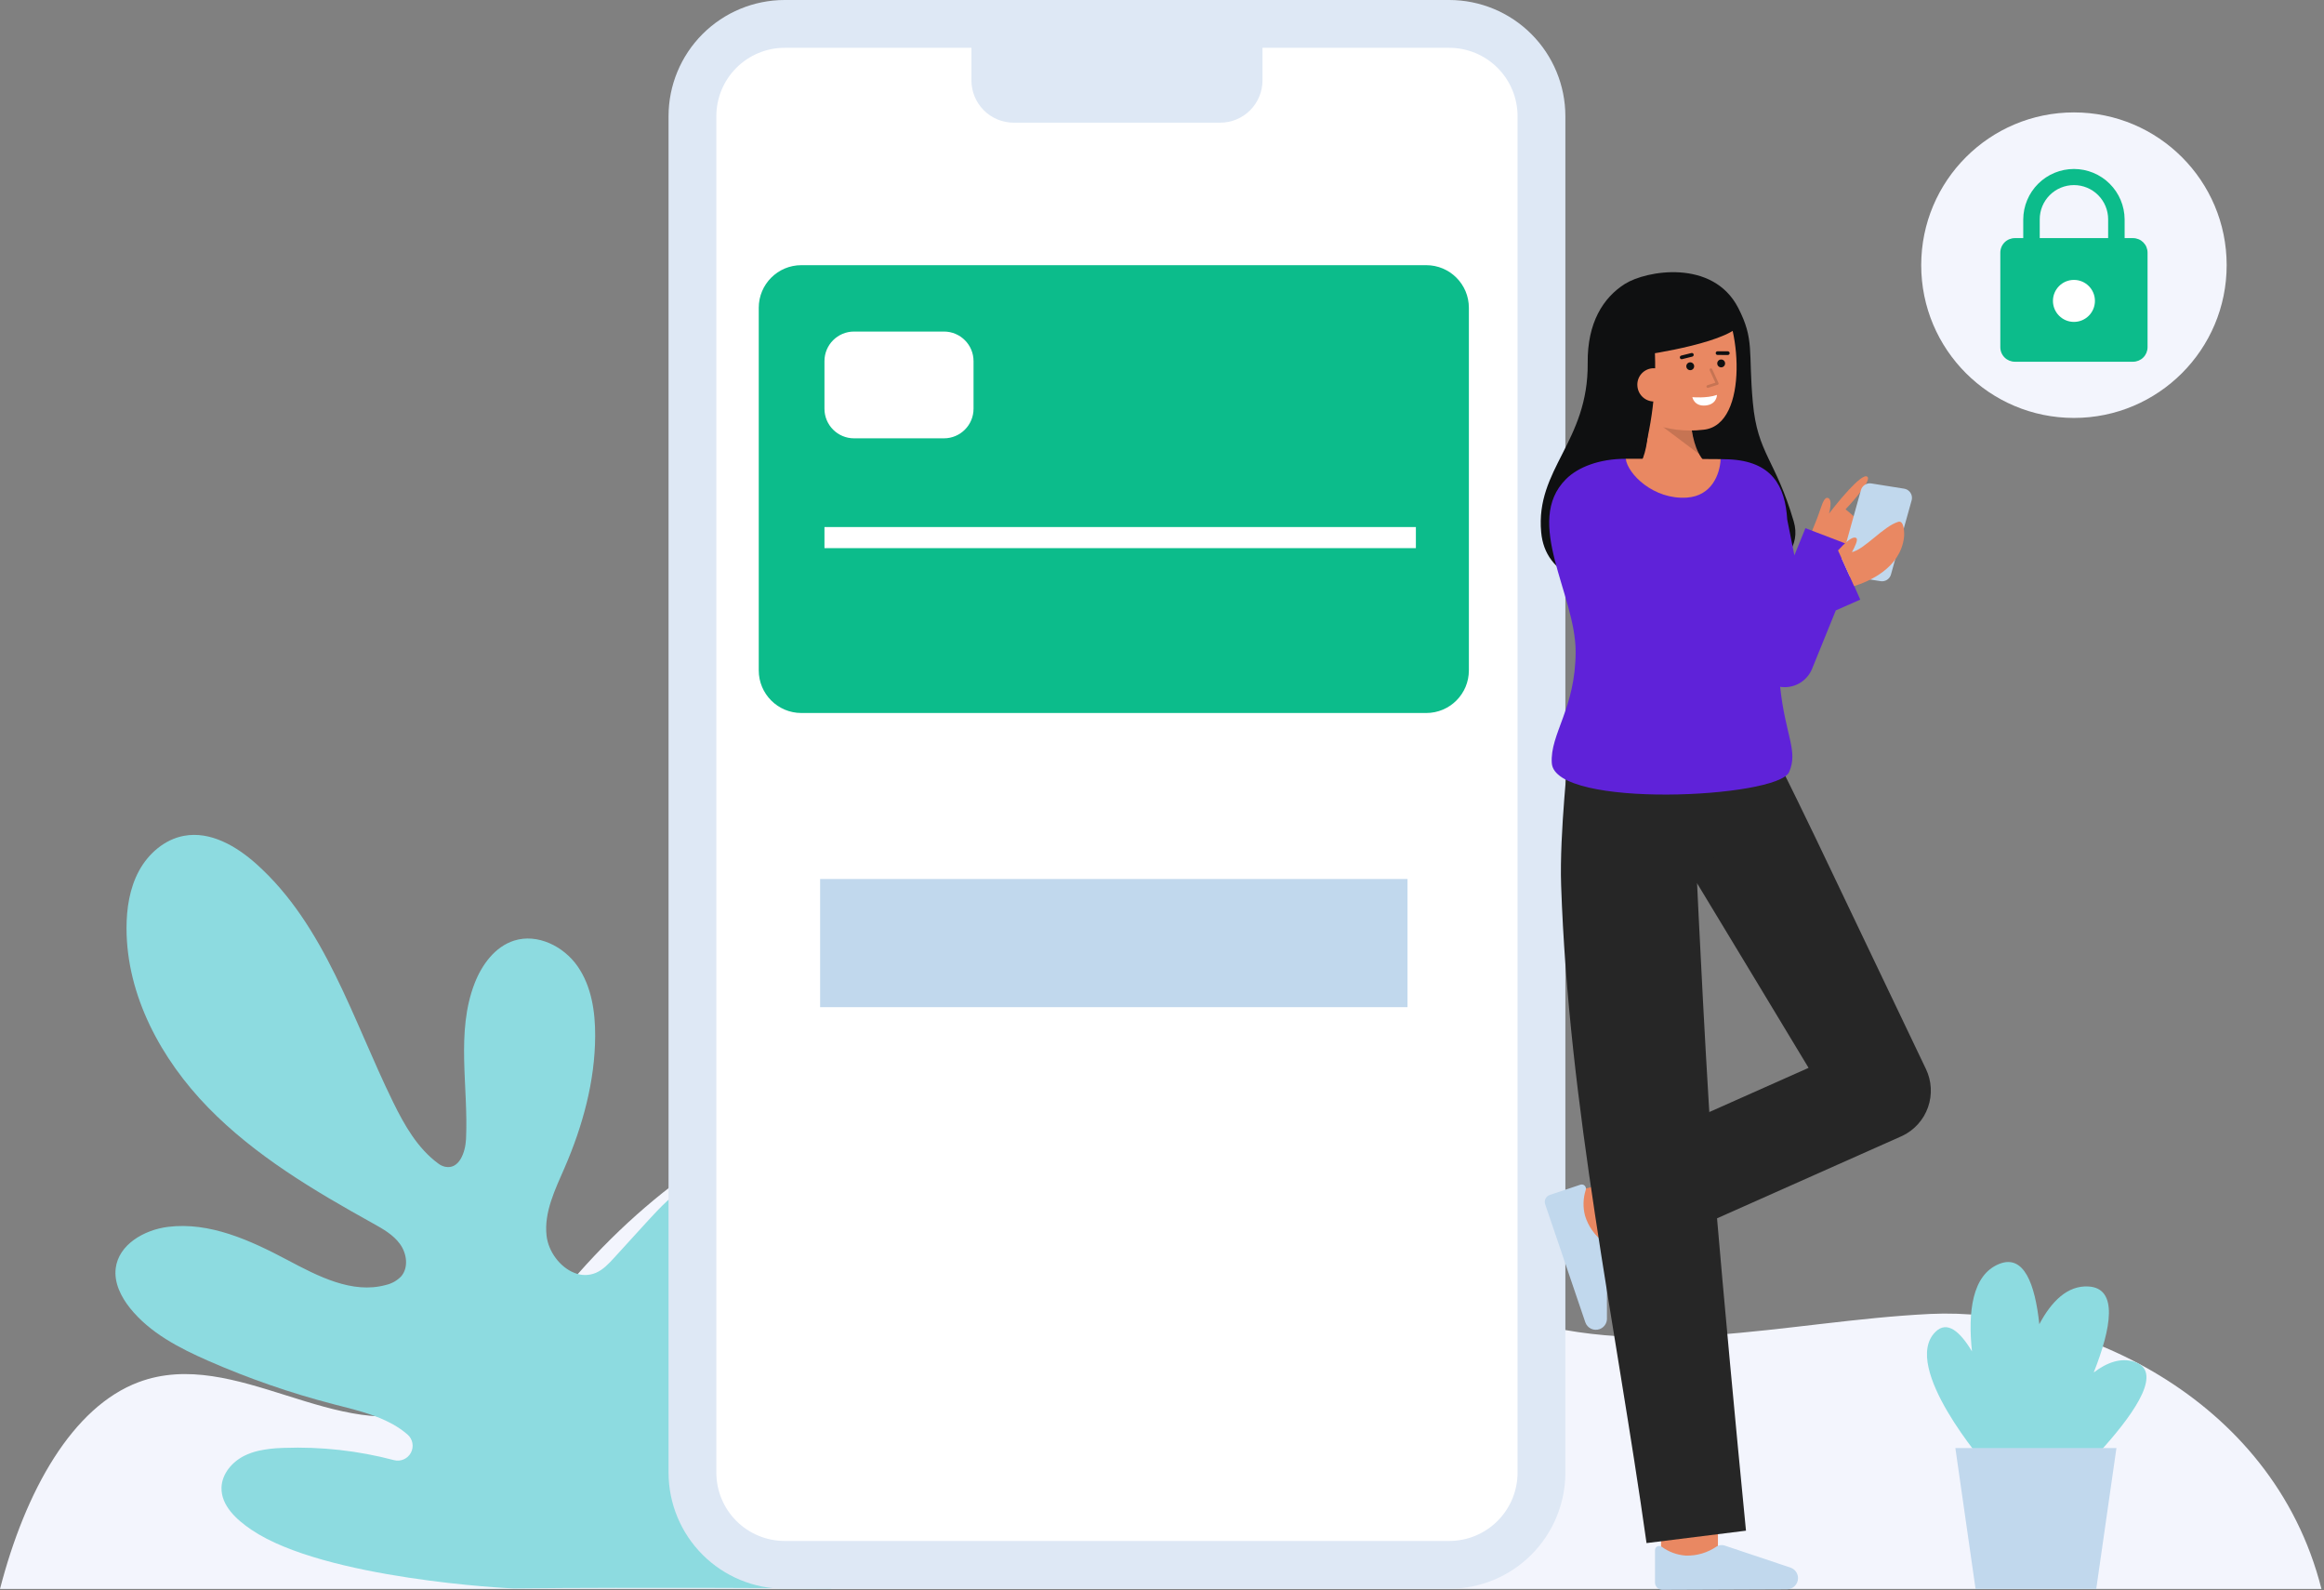 <svg width="858" height="587" viewBox="0 0 858 587" fill="none" xmlns="http://www.w3.org/2000/svg">
<rect x="0" y="0" width="858" height="587" fill="#808080" stroke="none"/>
<g clip-path="url(#clip0_1_2999)">
<path d="M857.063 586.493H0C9.391 550.14 26.734 519.301 51.182 510.153C86.946 496.788 124.793 533.539 160.482 519.719C180.756 511.878 196.716 489.019 213.488 470.045C276.76 398.445 363.463 377.278 438.341 415.18C477.476 434.98 513.141 469.609 553.226 484.332C605.067 503.376 659.28 487.583 712.591 484.979C764.5 482.448 838.9 514.561 857.063 586.493Z" fill="#F3F5FD"/>
<path d="M315.77 576.6C312.98 579.78 310.03 583.09 306.84 586.3C306.84 586.3 235.432 585.786 189.68 586.3C188.188 586.317 119.75 582.86 92.84 564.65C87.32 560.92 81.58 555.71 81.78 549.04C81.93 544.02 85.65 539.63 90.14 537.36C91.818 536.533 93.586 535.905 95.41 535.49C95.42 535.49 95.43 535.49 95.43 535.48C98.246 534.876 101.111 534.531 103.99 534.45L104.81 534.42C118.512 533.918 132.213 535.441 145.47 538.94C146.67 539.253 147.94 539.15 149.074 538.649C150.209 538.147 151.139 537.277 151.716 536.179C152.292 535.081 152.48 533.82 152.248 532.602C152.016 531.384 151.379 530.28 150.44 529.47C148.728 528.005 146.872 526.719 144.9 525.63C142.006 524.071 138.973 522.785 135.84 521.79C131.66 520.42 127.34 519.39 123.08 518.28C107.25 514.178 91.774 508.814 76.8 502.24C66.11 497.54 55.34 491.97 48.03 482.86C44.67 478.67 42.06 473.43 42.72 468.1C43.82 459.34 53.23 453.94 62 452.84C77.37 450.92 92.37 457.78 106.05 465.03C117.4 471.06 130.08 477.7 142.47 474.28C144.615 473.8 146.573 472.701 148.1 471.12C150.9 467.88 150.21 462.7 147.71 459.22C145.21 455.74 141.33 453.57 137.59 451.49C115.86 439.42 94.16 426.57 76.82 408.77C59.48 390.97 46.73 367.45 46.71 342.59C46.71 335.32 47.84 327.88 51.29 321.48C54.74 315.08 60.78 309.81 67.94 308.5C77.69 306.7 87.29 312.31 94.67 318.92C120.02 341.6 130.13 376.18 145.1 406.72C149.29 415.27 154.14 423.86 161.87 429.51C162.593 430.06 163.425 430.449 164.31 430.65C169.53 431.77 171.81 425.36 172.05 420.47C172.98 401.13 168.22 380.9 175.26 362.86C177.95 355.99 182.78 349.41 189.81 347.18C198.4 344.46 208.06 349.24 213.22 356.63C218.38 364.02 219.77 373.41 219.73 382.42C219.65 399.13 215.13 415.58 208.49 430.91C204.99 439 200.79 447.39 201.79 456.14C202.47 462.01 206.78 467.72 211.99 469.79C213.253 470.328 214.611 470.607 215.983 470.61C217.355 470.614 218.715 470.342 219.98 469.81C222.71 468.64 224.79 466.38 226.79 464.19C227.63 463.27 228.47 462.34 229.32 461.42C232.66 457.76 236 454.097 239.34 450.43C247.83 441.11 258.44 430.96 270.95 432.56C277.34 433.38 282.63 437.35 286.25 442.7C289.512 447.562 291.351 453.239 291.56 459.09C291.94 471.277 325.17 565.9 315.77 576.6Z" fill="#8DDBE0"/>
<path d="M535.07 8.823H289.671C270.879 8.823 255.645 24.057 255.645 42.849V543.569C255.645 562.361 270.879 577.595 289.671 577.595H535.07C553.862 577.595 569.096 562.361 569.096 543.569V42.849C569.096 24.057 553.862 8.823 535.07 8.823Z" fill="white"/>
<path d="M535.07 586.419H289.67C278.31 586.406 267.419 581.887 259.386 573.854C251.353 565.821 246.834 554.929 246.821 543.569V42.85C246.834 31.489 251.353 20.598 259.386 12.565C267.419 4.532 278.311 0.013 289.671 0L535.071 0C546.431 0.013 557.322 4.532 565.355 12.565C573.388 20.599 577.907 31.49 577.92 42.85V543.569C577.907 554.929 573.388 565.821 565.355 573.854C557.322 581.887 546.43 586.406 535.07 586.419ZM289.671 17.647C282.99 17.655 276.585 20.313 271.861 25.037C267.137 29.761 264.479 36.166 264.471 42.847V543.569C264.479 550.25 267.137 556.655 271.861 561.379C276.585 566.103 282.99 568.761 289.671 568.769H535.071C541.752 568.761 548.157 566.103 552.881 561.379C557.605 556.655 560.263 550.25 560.271 543.569V42.85C560.263 36.169 557.605 29.764 552.881 25.04C548.157 20.316 541.752 17.658 535.071 17.65L289.671 17.647Z" fill="#DEE8F5"/>
<path d="M358.639 8.823H466.1V29.674C466.1 33.812 464.456 37.78 461.531 40.706C458.606 43.633 454.638 45.277 450.5 45.279H374.25C370.111 45.279 366.141 43.635 363.214 40.708C360.287 37.781 358.643 33.811 358.643 29.672V8.823H358.639Z" fill="#DEE8F5"/>
<path d="M519.637 324.442H302.78V371.75H519.637V324.442Z" fill="#C1D8ED"/>
<path d="M586.162 133.963C586.009 119.094 591.885 109.88 599.853 104.821C607.715 99.83 632.368 95.485 641.716 113.605C647.816 125.43 645.408 129.657 647.135 148.596C648.862 167.535 655.501 169.523 662.235 192.479C667.515 210.486 637.94 220.045 612.324 219.219C586.708 218.393 570.474 212.719 568.987 196.432C566.851 173.053 586.463 163.1 586.162 133.963Z" fill="#0F1011"/>
<path d="M602.423 175.073C602.423 175.073 610.123 170.9 608.198 149.862L624.147 146.754C624.147 146.754 622.525 165.654 630.662 171.568L602.423 175.073Z" fill="#E98862"/>
<g opacity="0.15">
<path d="M627.352 167.65L613.987 157.619L624.41 157.419C624.745 160.983 625.743 164.453 627.352 167.65Z" fill="black"/>
</g>
<path d="M599.059 141.782C600.224 148.16 603.765 154.177 609.419 156.189C615.584 158.57 622.238 159.407 628.8 158.627C646.276 157.032 642.451 117.298 634.077 109.65C625.703 102.002 601.377 107.117 598.534 120.063C597.062 126.759 597.951 135.711 599.059 141.782Z" fill="#E98862"/>
<path d="M624.018 136.632C624.818 136.632 625.467 135.983 625.467 135.183C625.467 134.383 624.818 133.734 624.018 133.734C623.218 133.734 622.569 134.383 622.569 135.183C622.569 135.983 623.218 136.632 624.018 136.632Z" fill="#0F1011"/>
<path d="M635.44 135.589C636.24 135.589 636.889 134.94 636.889 134.14C636.889 133.34 636.24 132.691 635.44 132.691C634.64 132.691 633.991 133.34 633.991 134.14C633.991 134.94 634.64 135.589 635.44 135.589Z" fill="#0F1011"/>
<path d="M637.916 131.03L634.078 131.017C633.902 131.01 633.735 130.935 633.613 130.808C633.49 130.681 633.422 130.512 633.422 130.335C633.422 130.159 633.49 129.99 633.613 129.863C633.735 129.736 633.902 129.661 634.078 129.654L637.916 129.667C638.092 129.674 638.259 129.749 638.381 129.876C638.504 130.003 638.572 130.172 638.572 130.348C638.572 130.525 638.504 130.694 638.381 130.821C638.259 130.948 638.092 131.023 637.916 131.03Z" fill="#0F1011"/>
<path d="M620.86 132.585C620.694 132.584 620.535 132.523 620.411 132.413C620.287 132.303 620.208 132.151 620.188 131.987C620.168 131.822 620.208 131.656 620.302 131.519C620.395 131.383 620.535 131.285 620.696 131.244L624.472 130.299C624.645 130.26 624.827 130.291 624.978 130.384C625.13 130.477 625.239 130.626 625.282 130.798C625.325 130.971 625.299 131.153 625.209 131.307C625.119 131.46 624.973 131.573 624.802 131.62L621.026 132.565C620.972 132.579 620.916 132.585 620.86 132.585Z" fill="#0F1011"/>
<path d="M624.8 146.588C624.8 146.588 630.154 147.103 633.89 145.758C633.89 145.758 633.89 149.28 629.664 149.667C625.438 150.054 624.8 146.588 624.8 146.588Z" fill="white"/>
<path d="M610.675 125.123C611.875 140.085 610.378 155.142 606.255 169.575C606.255 169.575 593.855 148.675 591.79 131.188C590.961 125.1 592.344 118.917 595.688 113.763C599.032 108.608 604.114 104.825 610.011 103.1C637.911 96.155 643.143 118.472 643.143 118.472C641.143 126.181 607.32 130.963 607.32 130.963" fill="#0F1011"/>
<path d="M616.759 141.493C616.907 143.115 616.405 144.73 615.363 145.982C614.32 147.234 612.823 148.021 611.201 148.169C609.579 148.317 607.964 147.815 606.712 146.773C605.46 145.73 604.673 144.233 604.525 142.611C604.439 141.822 604.51 141.024 604.733 140.263C604.955 139.501 605.326 138.791 605.823 138.173C606.32 137.555 606.934 137.041 607.63 136.66C608.326 136.279 609.09 136.039 609.879 135.953C609.947 135.946 610.016 135.94 610.079 135.935C614.46 135.752 616.451 138.116 616.759 141.493Z" fill="#E98862"/>
<g opacity="0.15">
<path d="M630.519 143.16C630.399 143.16 630.284 143.118 630.193 143.04C630.102 142.962 630.042 142.855 630.024 142.736C630.005 142.618 630.03 142.497 630.093 142.396C630.156 142.294 630.254 142.219 630.368 142.183L633.307 141.251L631.207 136.68C631.177 136.62 631.16 136.555 631.156 136.488C631.152 136.421 631.161 136.354 631.184 136.291C631.206 136.228 631.241 136.17 631.286 136.121C631.331 136.072 631.385 136.032 631.446 136.004C631.507 135.976 631.572 135.96 631.639 135.958C631.706 135.956 631.773 135.968 631.835 135.992C631.897 136.016 631.954 136.052 632.002 136.098C632.05 136.145 632.089 136.2 632.115 136.262L634.455 141.348C634.485 141.412 634.5 141.483 634.5 141.554C634.5 141.624 634.485 141.695 634.455 141.759C634.426 141.824 634.384 141.882 634.331 141.929C634.279 141.976 634.216 142.012 634.149 142.033L630.672 143.133C630.623 143.15 630.571 143.159 630.519 143.16Z" fill="black"/>
</g>
<path d="M676.969 209.279C676.969 209.279 687.799 200.314 688.512 197.164C689.225 194.014 681.359 187.99 681.359 187.99C681.359 187.99 683.536 185.707 685.659 183.115C688.109 180.122 690.488 176.715 689.372 175.933C688.294 175.177 685.456 177.691 682.604 180.76C678.94 184.7 675.255 189.553 675.255 189.553C675.255 189.553 676.837 184.083 674.725 183.769C673.857 183.64 673.188 184.504 671.911 188.377C670.459 192.791 667.505 199.446 667.505 199.446L676.969 209.279Z" fill="#E98862"/>
<path d="M584.459 460.619L579.316 440.258C587.022 438.312 596.255 435.909 597.733 435.422C597.639 435.455 597.562 435.484 597.503 435.507L605.015 455.117C604.427 455.342 602.638 456.028 584.459 460.619Z" fill="#E98862"/>
<path d="M585.277 488.047C585.451 488.558 585.723 489.029 586.079 489.434C586.435 489.84 586.868 490.171 587.352 490.409C587.836 490.647 588.362 490.787 588.9 490.822C589.439 490.857 589.978 490.785 590.489 490.611C590.584 490.579 590.678 490.543 590.771 490.503C591.492 490.197 592.11 489.692 592.553 489.047C592.996 488.401 593.245 487.642 593.271 486.86L593.256 461.083C593.254 460.584 593.144 460.092 592.934 459.64C592.724 459.187 592.419 458.786 592.04 458.462C588.76 456.019 586.351 452.587 585.167 448.672C584.369 445.581 584.455 442.328 585.416 439.284C585.52 439.01 585.544 438.712 585.485 438.424C585.426 438.137 585.287 437.872 585.083 437.661C584.879 437.45 584.62 437.301 584.335 437.232C584.05 437.163 583.751 437.176 583.473 437.27L572.142 441.07C571.469 441.296 570.913 441.781 570.597 442.417C570.28 443.053 570.23 443.789 570.456 444.462V444.47L585.277 488.047Z" fill="#C1D8ED"/>
<path d="M634.221 578.053L613.221 577.984C613.221 577.984 613.291 556.3 613.291 554.384H634.291C634.291 556.3 634.221 578.053 634.221 578.053Z" fill="#E98862"/>
<path d="M656.613 281.3C661.366 290.817 665.884 300.146 670.413 309.526L710.681 393.826L711.028 394.548C713.152 398.966 713.434 404.047 711.812 408.673C710.189 413.299 706.796 417.091 702.378 419.215C702.239 419.282 702.023 419.381 701.878 419.444L602.257 463.767L587.216 429.962L686.838 385.639L678.038 411.257C678.038 411.257 619.27 313.82 613.916 305.269L656.613 281.3Z" fill="#262626"/>
<path d="M633.185 441.319C630.115 402.886 626.548 326.055 626.548 326.055L655.274 281.624L579.198 276.924C579.198 276.924 575.71 307.658 576.351 326.624C579.109 408.286 596.498 488.717 607.886 569.558L644.601 564.977C640.569 523.824 636.713 482.527 633.185 441.319Z" fill="#262626"/>
<path d="M682.922 212.568L685.728 202.283L666.545 194.946L662.471 204.981L659.825 191.761C659.084 179.37 654.192 170.228 638.189 169.538C637.56 169.508 636.55 169.488 635.249 169.468C634.99 174.968 600.93 174.948 600.209 169.338C590.59 169.347 582.7 172.298 578.129 176.868C562.379 192.618 581.709 219.458 581.709 240.458C581.709 261.458 572.209 270.878 572.909 281.658C574.009 298.598 656.339 294.598 660.528 284.968C663.954 277.102 659.152 271.612 657.21 253.498C657.433 253.533 657.655 253.568 657.882 253.589C658.227 253.621 658.57 253.638 658.911 253.638C661.08 253.637 663.199 252.99 664.998 251.778C666.797 250.567 668.194 248.847 669.011 246.838L677.755 225.304L686.787 221.32L682.922 212.568Z" fill="#5F22D9"/>
<path d="M635.246 169.469C634.987 174.969 631.996 183.059 622.766 183.669C610.466 184.479 600.927 174.949 600.206 169.339H600.237C612.347 169.34 628.186 169.359 635.246 169.469Z" fill="#E98862"/>
<path d="M659.725 586.6C660.264 586.598 660.798 586.489 661.296 586.28C661.793 586.072 662.245 585.767 662.624 585.384C663.004 585 663.304 584.546 663.508 584.047C663.712 583.547 663.816 583.012 663.813 582.473C663.813 582.373 663.809 582.273 663.801 582.173C663.74 581.393 663.458 580.646 662.987 580.02C662.515 579.395 661.876 578.918 661.142 578.644L636.7 570.456C636.227 570.299 635.725 570.246 635.229 570.301C634.733 570.356 634.255 570.517 633.827 570.774C630.467 573.106 626.448 574.298 622.36 574.174C619.176 573.947 616.12 572.831 613.539 570.952C613.312 570.765 613.037 570.647 612.746 570.611C612.455 570.575 612.159 570.623 611.894 570.749C611.629 570.875 611.405 571.074 611.249 571.322C611.093 571.571 611.011 571.859 611.012 572.152V584.104C611.012 584.814 611.294 585.495 611.796 585.997C612.297 586.499 612.978 586.781 613.688 586.782H613.701L659.725 586.6Z" fill="#C1D8ED"/>
<path d="M526.561 97.875H295.857C287.167 97.875 280.122 104.92 280.122 113.61V247.436C280.122 256.126 287.167 263.171 295.857 263.171H526.561C535.251 263.171 542.296 256.126 542.296 247.436V113.61C542.296 104.92 535.251 97.875 526.561 97.875Z" fill="#0CBC8B"/>
<path d="M348.503 122.376H315.302C309.272 122.376 304.383 127.265 304.383 133.295V150.865C304.383 156.895 309.272 161.784 315.302 161.784H348.503C354.533 161.784 359.422 156.895 359.422 150.865V133.295C359.422 127.265 354.533 122.376 348.503 122.376Z" fill="white"/>
<path d="M522.731 194.534H304.383V202.318H522.731V194.534Z" fill="white"/>
<path d="M788.024 502.654C783.024 501.018 777.892 502.854 772.983 506.589C779.45 490.259 782.119 475.509 771.063 474.844C763.327 474.38 757.401 480.314 752.899 488.752C751.316 473.917 747.231 462.852 738.08 466.521C728.034 470.548 726.506 484.35 728.03 498.792C723.604 491.416 718.839 487.302 714.512 491.629C701.599 504.542 733.295 540.929 733.295 540.929H741.166L745.659 545.806C744.749 547.729 744.251 548.874 744.251 548.874L749.957 560.486C749.957 560.486 808.775 509.447 788.024 502.654Z" fill="#8DDBE0"/>
<path d="M773.911 586.493H729.361L721.903 534.486H781.368L773.911 586.493Z" fill="#C1D8ED"/>
<path d="M765.68 154.26C796.821 154.26 822.065 129.016 822.065 97.875C822.065 66.734 796.821 41.49 765.68 41.49C734.539 41.49 709.295 66.734 709.295 97.875C709.295 129.016 734.539 154.26 765.68 154.26Z" fill="#F3F5FD"/>
<path d="M787.5 87.89H784.392V80.947C784.356 76.008 782.368 71.283 778.863 67.803C775.357 64.323 770.618 62.37 765.679 62.37C760.739 62.37 756 64.323 752.494 67.803C748.989 71.283 747.001 76.008 746.965 80.947V87.89H743.857C743.154 87.89 742.457 88.029 741.807 88.298C741.157 88.567 740.567 88.962 740.069 89.459C739.572 89.957 739.177 90.547 738.908 91.197C738.639 91.847 738.501 92.544 738.501 93.247V128.161C738.501 129.581 739.065 130.944 740.07 131.948C741.074 132.953 742.436 133.517 743.857 133.517H787.5C788.92 133.517 790.283 132.953 791.287 131.948C792.292 130.944 792.856 129.581 792.856 128.161V93.247C792.856 92.544 792.718 91.847 792.449 91.197C792.18 90.547 791.785 89.957 791.288 89.459C790.79 88.962 790.2 88.567 789.55 88.298C788.9 88.029 788.203 87.89 787.5 87.89ZM753.05 80.947C753.05 77.597 754.381 74.385 756.749 72.016C759.118 69.648 762.33 68.317 765.68 68.317C769.03 68.317 772.242 69.648 774.611 72.016C776.979 74.385 778.31 77.597 778.31 80.947V87.89H753.05V80.947Z" fill="#0CBC8B"/>
<path d="M765.68 118.813C769.96 118.813 773.43 115.343 773.43 111.063C773.43 106.783 769.96 103.313 765.68 103.313C761.4 103.313 757.93 106.783 757.93 111.063C757.93 115.343 761.4 118.813 765.68 118.813Z" fill="white"/>
<path d="M705.84 184.3C705.82 184.42 705.79 184.55 705.76 184.67L698.13 212.04C697.907 212.853 697.391 213.554 696.683 214.01C695.974 214.466 695.122 214.644 694.29 214.51L682.89 212.69L679.97 206.25L687.04 180.9C687.264 180.088 687.78 179.388 688.489 178.934C689.198 178.48 690.049 178.304 690.88 178.44L703 180.37C703.445 180.441 703.871 180.6 704.254 180.836C704.637 181.072 704.97 181.382 705.234 181.747C705.498 182.112 705.687 182.525 705.791 182.963C705.895 183.401 705.912 183.855 705.84 184.3Z" fill="#C1D8ED"/>
<path d="M702.94 198.377C701.55 209.777 689.85 214.677 684.53 216.327L678.58 203.157C681.05 200.457 683.89 197.747 685.28 198.567C686.14 199.067 684.81 201.837 683.71 203.797C688.51 202.677 695.35 194.237 700.85 192.597C702.97 191.957 703.15 196.677 702.94 198.377Z" fill="#E98862"/>
</g>
<defs>
<clipPath id="clip0_1_2999">
<rect width="857.063" height="586.783" fill="white"/>
</clipPath>
</defs>
</svg>
